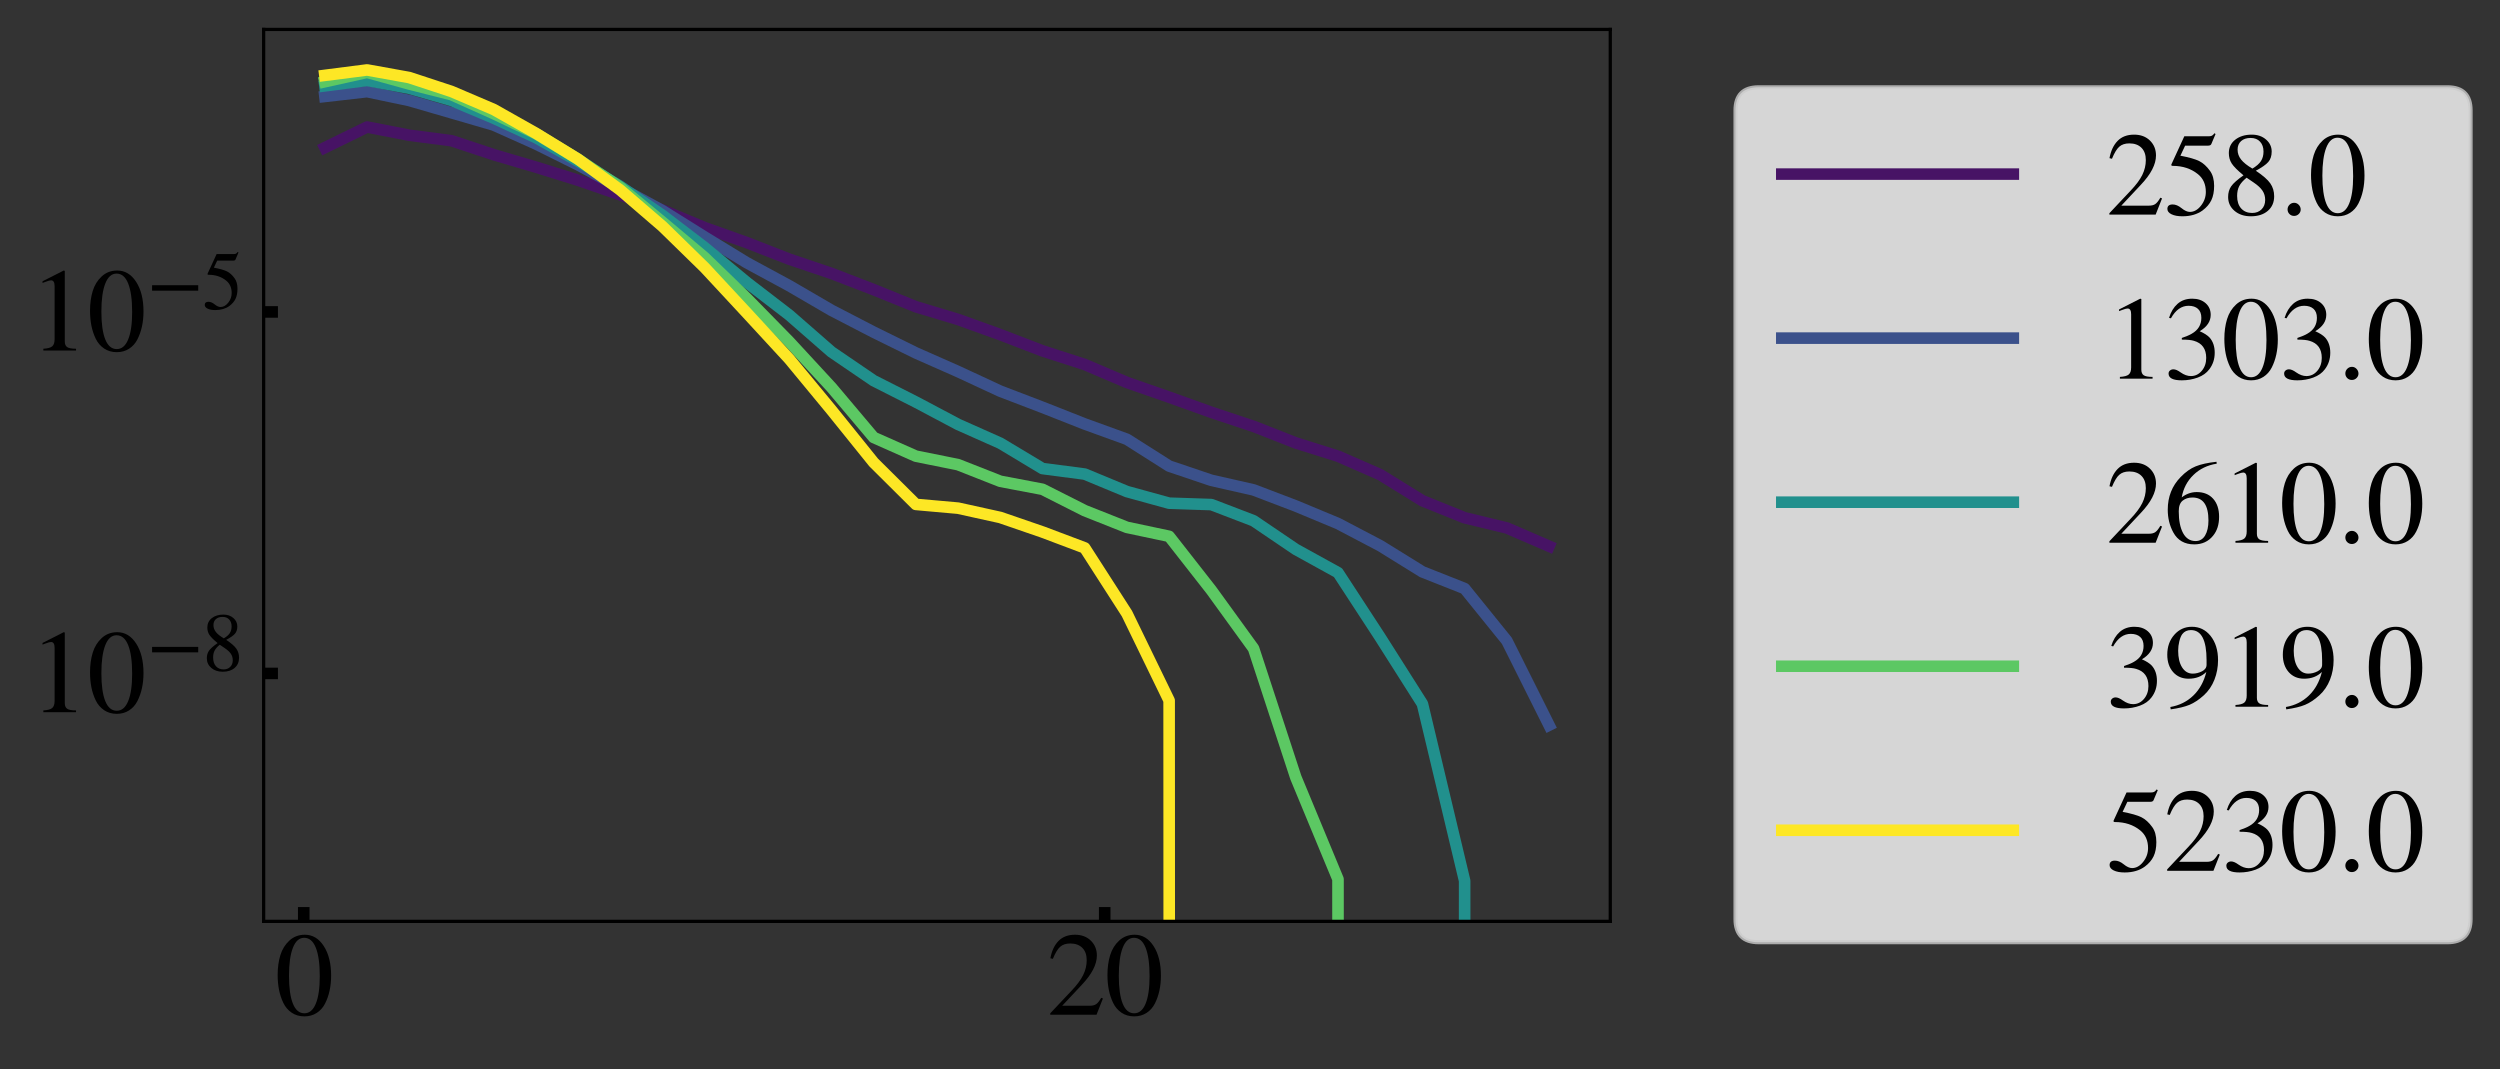 <?xml version="1.0" encoding="utf-8" standalone="no"?>
<!DOCTYPE svg PUBLIC "-//W3C//DTD SVG 1.1//EN"
  "http://www.w3.org/Graphics/SVG/1.1/DTD/svg11.dtd">
<svg xmlns:xlink="http://www.w3.org/1999/xlink" width="612.229pt" height="261.849pt" viewBox="0 0 612.229 261.849" xmlns="http://www.w3.org/2000/svg" version="1.1">
 <rect x="0" y="0" width="612.229" height="261.849" fill="#333333" stroke="none"/>
 <defs>
  <style type="text/css">*{stroke-linejoin: round; stroke-linecap: butt}</style>
 </defs>
 <g id="figure_1">
  <g id="patch_1">
   <path d="M 0 261.849 
L 612.229 261.849 
L 612.229 0 
L 0 0 
L 0 261.849 
z
" style="fill: none"/>
  </g>
  <g id="axes_1">
   <g id="patch_2">
    <path d="M 64.565 225.634 
L 394.343 225.634 
L 394.343 7.2 
L 64.565 7.2 
L 64.565 225.634 
z
" style="fill: none"/>
   </g>
   <g id="matplotlib.axis_1">
    <g id="xtick_1">
     <g id="line2d_1">
      <defs>
       <path id="ma6364cefb7" d="M 0 0 
L 0 -3.5 
" style="stroke: #000000; stroke-width: 2.835"/>
      </defs>
      <g>
       <use xlink:href="#ma6364cefb7" x="74.386" y="225.634" style="stroke: #000000; stroke-width: 2.835"/>
      </g>
     </g>
     <g id="text_1">
      <!-- 0 -->
      <g transform="translate(67.298 248.496) scale(0.283 -0.283)">
       <defs>
        <path id="STIXGeneral-Regular-30" d="M 3046 2112 
Q 3046 1683 2963 1302 
Q 2880 922 2717 602 
Q 2554 282 2266 96 
Q 1978 -90 1600 -90 
Q 1210 -90 915 108 
Q 621 307 461 640 
Q 301 973 227 1350 
Q 154 1728 154 2150 
Q 154 2746 301 3222 
Q 448 3699 790 4012 
Q 1133 4326 1626 4326 
Q 2253 4326 2649 3712 
Q 3046 3098 3046 2112 
z
M 2432 2080 
Q 2432 3091 2217 3625 
Q 2003 4160 1587 4160 
Q 1190 4160 979 3622 
Q 768 3085 768 2106 
Q 768 1120 979 598 
Q 1190 77 1600 77 
Q 2003 77 2217 598 
Q 2432 1120 2432 2080 
z
" transform="scale(0.016)"/>
       </defs>
       <use xlink:href="#STIXGeneral-Regular-30"/>
      </g>
     </g>
    </g>
    <g id="xtick_2">
     <g id="line2d_2">
      <g>
       <use xlink:href="#ma6364cefb7" x="270.533" y="225.634" style="stroke: #000000; stroke-width: 2.835"/>
      </g>
     </g>
     <g id="text_2">
      <!-- 20 -->
      <g transform="translate(256.358 248.496) scale(0.283 -0.283)">
       <defs>
        <path id="STIXGeneral-Regular-32" d="M 3034 877 
L 2688 0 
L 186 0 
L 186 77 
L 1325 1286 
Q 1773 1754 1965 2144 
Q 2157 2534 2157 2950 
Q 2157 3379 1920 3616 
Q 1683 3853 1267 3853 
Q 922 3853 720 3673 
Q 518 3494 326 3021 
L 192 3053 
Q 301 3648 630 3987 
Q 960 4326 1523 4326 
Q 2054 4326 2380 4006 
Q 2707 3686 2707 3200 
Q 2707 2477 1888 1613 
L 832 486 
L 2330 486 
Q 2541 486 2665 569 
Q 2790 653 2944 915 
L 3034 877 
z
" transform="scale(0.016)"/>
       </defs>
       <use xlink:href="#STIXGeneral-Regular-32"/>
       <use xlink:href="#STIXGeneral-Regular-30" x="50"/>
      </g>
     </g>
    </g>
   </g>
   <g id="matplotlib.axis_2">
    <g id="ytick_1">
     <g id="line2d_3">
      <defs>
       <path id="m69a7071c3c" d="M 0 0 
L 3.5 0 
" style="stroke: #000000; stroke-width: 2.835"/>
      </defs>
      <g>
       <use xlink:href="#m69a7071c3c" x="64.565" y="164.919" style="stroke: #000000; stroke-width: 2.835"/>
      </g>
     </g>
     <g id="text_3">
      <!-- $\mathdefault{10^{-8}}$ -->
      <g transform="translate(7.2 174.6) scale(0.283 -0.283)">
       <defs>
        <path id="STIXGeneral-Regular-31" d="M 2522 0 
L 755 0 
L 755 96 
Q 1107 115 1235 227 
Q 1363 339 1363 608 
L 1363 3482 
Q 1363 3795 1171 3795 
Q 1082 3795 883 3718 
L 710 3654 
L 710 3744 
L 1856 4326 
L 1914 4307 
L 1914 486 
Q 1914 275 2042 185 
Q 2170 96 2522 96 
L 2522 0 
z
" transform="scale(0.016)"/>
        <path id="STIXGeneral-Regular-2212" d="M 3974 1408 
L 410 1408 
L 410 1830 
L 3974 1830 
L 3974 1408 
z
" transform="scale(0.016)"/>
        <path id="STIXGeneral-Regular-38" d="M 2848 992 
Q 2848 499 2505 204 
Q 2163 -90 1587 -90 
Q 1050 -90 704 204 
Q 358 499 358 954 
Q 358 1293 524 1533 
Q 691 1773 1190 2125 
Q 710 2522 553 2765 
Q 397 3008 397 3328 
Q 397 3782 745 4054 
Q 1094 4326 1638 4326 
Q 2106 4326 2410 4060 
Q 2714 3795 2714 3411 
Q 2714 3059 2531 2848 
Q 2349 2637 1856 2374 
Q 2432 1990 2640 1689 
Q 2848 1389 2848 992 
z
M 2272 3411 
Q 2272 3744 2086 3945 
Q 1901 4147 1574 4147 
Q 1248 4147 1059 3977 
Q 870 3808 870 3513 
Q 870 3219 1059 2979 
Q 1248 2739 1670 2490 
Q 1997 2682 2134 2896 
Q 2272 3110 2272 3411 
z
M 1734 1741 
L 1357 1997 
Q 1075 1766 960 1545 
Q 845 1325 845 1011 
Q 845 576 1065 333 
Q 1286 90 1658 90 
Q 1971 90 2166 285 
Q 2362 480 2362 794 
Q 2362 1082 2214 1299 
Q 2067 1517 1734 1741 
z
" transform="scale(0.016)"/>
       </defs>
       <use xlink:href="#STIXGeneral-Regular-31" transform="translate(0 0.684)"/>
       <use xlink:href="#STIXGeneral-Regular-30" transform="translate(50 0.684)"/>
       <use xlink:href="#STIXGeneral-Regular-2212" transform="translate(101.575 36.684) scale(0.7)"/>
       <use xlink:href="#STIXGeneral-Regular-38" transform="translate(149.525 36.684) scale(0.7)"/>
      </g>
     </g>
    </g>
    <g id="ytick_2">
     <g id="line2d_4">
      <g>
       <use xlink:href="#m69a7071c3c" x="64.565" y="76.394" style="stroke: #000000; stroke-width: 2.835"/>
      </g>
     </g>
     <g id="text_4">
      <!-- $\mathdefault{10^{-5}}$ -->
      <g transform="translate(7.2 86.075) scale(0.283 -0.283)">
       <defs>
        <path id="STIXGeneral-Regular-35" d="M 2803 4358 
L 2573 3814 
Q 2534 3731 2400 3731 
L 1158 3731 
L 902 3187 
Q 1606 3053 1920 2896 
Q 2234 2739 2502 2368 
Q 2726 2061 2726 1555 
Q 2726 1094 2576 780 
Q 2426 467 2099 224 
Q 1664 -90 1011 -90 
Q 646 -90 422 19 
Q 198 128 198 307 
Q 198 550 486 550 
Q 717 550 960 352 
Q 1210 147 1414 147 
Q 1747 147 2012 480 
Q 2278 813 2278 1229 
Q 2278 1843 1850 2189 
Q 1293 2637 486 2637 
Q 410 2637 410 2688 
L 416 2720 
L 1114 4237 
L 2438 4237 
Q 2547 4237 2608 4269 
Q 2669 4301 2746 4403 
L 2803 4358 
z
" transform="scale(0.016)"/>
       </defs>
       <use xlink:href="#STIXGeneral-Regular-31" transform="translate(0 0.842)"/>
       <use xlink:href="#STIXGeneral-Regular-30" transform="translate(50 0.842)"/>
       <use xlink:href="#STIXGeneral-Regular-2212" transform="translate(101.575 36.842) scale(0.7)"/>
       <use xlink:href="#STIXGeneral-Regular-35" transform="translate(149.525 36.842) scale(0.7)"/>
      </g>
     </g>
    </g>
   </g>
   <g id="line2d_5">
    <path d="M 79.555 36.156 
L 89.893 31.107 
L 100.231 33.119 
L 110.569 34.458 
L 120.906 37.887 
L 131.244 40.932 
L 141.582 44.15 
L 151.92 47.718 
L 162.258 51.451 
L 172.596 55.757 
L 182.934 59.435 
L 193.271 63.465 
L 203.609 66.957 
L 213.947 70.933 
L 224.285 75.122 
L 234.623 78.233 
L 244.961 81.957 
L 255.299 85.929 
L 265.637 89.267 
L 275.974 93.668 
L 286.312 97.266 
L 296.65 100.974 
L 306.988 104.413 
L 317.326 108.472 
L 327.664 111.717 
L 338.002 116.241 
L 348.339 122.633 
L 358.677 126.797 
L 369.015 129.297 
L 379.353 133.763 
" clip-path="url(#p3105859059)" style="fill: none; stroke: #471365; stroke-width: 2.835; stroke-linecap: square"/>
   </g>
   <g id="line2d_6">
    <path d="M 79.555 23.625 
L 89.893 22.444 
L 100.231 24.615 
L 110.569 27.618 
L 120.906 30.63 
L 131.244 35.26 
L 141.582 40.388 
L 151.92 45.987 
L 162.258 51.598 
L 172.596 58.061 
L 182.934 64.376 
L 193.271 69.971 
L 203.609 75.988 
L 213.947 81.34 
L 224.285 86.43 
L 234.623 90.999 
L 244.961 95.798 
L 255.299 99.752 
L 265.637 103.83 
L 275.974 107.578 
L 286.312 114.138 
L 296.65 117.631 
L 306.988 119.973 
L 317.326 123.914 
L 327.664 128.216 
L 338.002 133.643 
L 348.339 140.044 
L 358.677 144.137 
L 369.015 156.926 
L 379.353 177.592 
" clip-path="url(#p3105859059)" style="fill: none; stroke: #3b518b; stroke-width: 2.835; stroke-linecap: square"/>
   </g>
   <g id="line2d_7">
    <path d="M 79.555 21.026 
L 89.893 19.694 
L 100.231 21.61 
L 110.569 24.593 
L 120.906 28.937 
L 131.244 33.707 
L 141.582 39.486 
L 151.92 45.647 
L 162.258 52.737 
L 172.596 60.633 
L 182.934 69.197 
L 193.271 77.149 
L 203.609 86.176 
L 213.947 93.222 
L 224.285 98.455 
L 234.623 103.935 
L 244.961 108.54 
L 255.299 114.745 
L 265.637 116.099 
L 275.974 120.382 
L 286.312 123.227 
L 296.65 123.568 
L 306.988 127.529 
L 317.326 134.539 
L 327.664 140.239 
L 338.002 156.083 
L 348.339 172.378 
L 358.677 215.705 
L 358.694 262.849 
" clip-path="url(#p3105859059)" style="fill: none; stroke: #21908d; stroke-width: 2.835; stroke-linecap: square"/>
   </g>
   <g id="line2d_8">
    <path d="M 79.555 20.018 
L 89.893 17.72 
L 100.231 20.575 
L 110.569 23.19 
L 120.906 27.827 
L 131.244 32.741 
L 141.582 39.005 
L 151.92 45.882 
L 162.258 54.41 
L 172.596 63.086 
L 182.934 73.107 
L 193.271 83.661 
L 203.609 94.862 
L 213.947 107.124 
L 224.285 111.708 
L 234.623 113.794 
L 244.961 117.862 
L 255.299 119.825 
L 265.637 125.05 
L 275.974 129.149 
L 286.312 131.337 
L 296.65 144.542 
L 306.988 158.817 
L 317.326 190.369 
L 327.664 215.302 
L 327.681 262.849 
" clip-path="url(#p3105859059)" style="fill: none; stroke: #5cc863; stroke-width: 2.835; stroke-linecap: square"/>
   </g>
   <g id="line2d_9">
    <path d="M 79.555 18.456 
L 89.893 17.129 
L 100.231 18.996 
L 110.569 22.403 
L 120.906 26.814 
L 131.244 32.646 
L 141.582 38.995 
L 151.92 46.563 
L 162.258 55.459 
L 172.596 65.56 
L 182.934 76.695 
L 193.271 87.911 
L 203.609 100.424 
L 213.947 113.255 
L 224.285 123.523 
L 234.623 124.444 
L 244.961 126.725 
L 255.299 130.282 
L 265.637 134.178 
L 275.974 150.261 
L 286.312 171.552 
L 286.345 262.849 
" clip-path="url(#p3105859059)" style="fill: none; stroke: #fde725; stroke-width: 2.835; stroke-linecap: square"/>
   </g>
   <g id="patch_3">
    <path d="M 64.565 225.634 
L 64.565 7.2 
" style="fill: none; stroke: #000000; stroke-width: 0.8; stroke-linejoin: miter; stroke-linecap: square"/>
   </g>
   <g id="patch_4">
    <path d="M 394.343 225.634 
L 394.343 7.2 
" style="fill: none; stroke: #000000; stroke-width: 0.8; stroke-linejoin: miter; stroke-linecap: square"/>
   </g>
   <g id="patch_5">
    <path d="M 64.565 225.634 
L 394.343 225.634 
" style="fill: none; stroke: #000000; stroke-width: 0.8; stroke-linejoin: miter; stroke-linecap: square"/>
   </g>
   <g id="patch_6">
    <path d="M 64.565 7.2 
L 394.343 7.2 
" style="fill: none; stroke: #000000; stroke-width: 0.8; stroke-linejoin: miter; stroke-linecap: square"/>
   </g>
   <g id="legend_1">
    <g id="patch_7">
     <path d="M 430.677 230.744 
L 599.359 230.744 
Q 605.029 230.744 605.029 225.074 
L 605.029 27.045 
Q 605.029 21.375 599.359 21.375 
L 430.677 21.375 
Q 425.007 21.375 425.007 27.045 
L 425.007 225.074 
Q 425.007 230.744 430.677 230.744 
z
" style="fill: #ffffff; opacity: 0.8; stroke: #cccccc; stroke-linejoin: miter"/>
    </g>
    <g id="line2d_10">
     <path d="M 436.347 42.638 
L 464.697 42.638 
L 493.047 42.638 
" style="fill: none; stroke: #471365; stroke-width: 2.835; stroke-linecap: square"/>
    </g>
    <g id="text_5">
     <!-- 258.0 -->
     <g transform="translate(515.727 52.56) scale(0.283 -0.283)">
      <defs>
       <path id="STIXGeneral-Regular-2e" d="M 1158 275 
Q 1158 134 1052 32 
Q 947 -70 800 -70 
Q 653 -70 550 32 
Q 448 134 448 281 
Q 448 429 553 534 
Q 659 640 806 640 
Q 947 640 1052 531 
Q 1158 422 1158 275 
z
" transform="scale(0.016)"/>
      </defs>
      <use xlink:href="#STIXGeneral-Regular-32"/>
      <use xlink:href="#STIXGeneral-Regular-35" x="50"/>
      <use xlink:href="#STIXGeneral-Regular-38" x="100"/>
      <use xlink:href="#STIXGeneral-Regular-2e" x="150"/>
      <use xlink:href="#STIXGeneral-Regular-30" x="175"/>
     </g>
    </g>
    <g id="line2d_11">
     <path d="M 436.347 82.81 
L 464.697 82.81 
L 493.047 82.81 
" style="fill: none; stroke: #3b518b; stroke-width: 2.835; stroke-linecap: square"/>
    </g>
    <g id="text_6">
     <!-- 1303.0 -->
     <g transform="translate(515.727 92.733) scale(0.283 -0.283)">
      <defs>
       <path id="STIXGeneral-Regular-33" d="M 390 3264 
L 288 3290 
Q 435 3770 748 4048 
Q 1062 4326 1542 4326 
Q 1990 4326 2265 4083 
Q 2541 3840 2541 3450 
Q 2541 2925 1946 2566 
Q 2298 2413 2477 2227 
Q 2758 1914 2758 1402 
Q 2758 890 2464 506 
Q 2246 211 1840 60 
Q 1434 -90 979 -90 
Q 262 -90 262 275 
Q 262 378 339 442 
Q 416 506 525 506 
Q 685 506 915 339 
Q 1197 141 1466 141 
Q 1818 141 2058 425 
Q 2298 710 2298 1120 
Q 2298 1856 1632 2048 
Q 1434 2112 979 2112 
L 979 2202 
Q 1338 2323 1517 2432 
Q 2035 2726 2035 3290 
Q 2035 3610 1852 3776 
Q 1670 3942 1344 3942 
Q 768 3942 390 3264 
z
" transform="scale(0.016)"/>
      </defs>
      <use xlink:href="#STIXGeneral-Regular-31"/>
      <use xlink:href="#STIXGeneral-Regular-33" x="50"/>
      <use xlink:href="#STIXGeneral-Regular-30" x="100"/>
      <use xlink:href="#STIXGeneral-Regular-33" x="150"/>
      <use xlink:href="#STIXGeneral-Regular-2e" x="200"/>
      <use xlink:href="#STIXGeneral-Regular-30" x="225"/>
     </g>
    </g>
    <g id="line2d_12">
     <path d="M 436.347 122.983 
L 464.697 122.983 
L 493.047 122.983 
" style="fill: none; stroke: #21908d; stroke-width: 2.835; stroke-linecap: square"/>
    </g>
    <g id="text_7">
     <!-- 2610.0 -->
     <g transform="translate(515.727 132.906) scale(0.283 -0.283)">
      <defs>
       <path id="STIXGeneral-Regular-36" d="M 2854 4378 
L 2867 4275 
Q 2112 4154 1606 3664 
Q 1101 3174 973 2451 
Q 1344 2739 1786 2739 
Q 2349 2739 2672 2380 
Q 2995 2022 2995 1402 
Q 2995 774 2669 378 
Q 2291 -90 1651 -90 
Q 870 -90 518 557 
Q 218 1107 218 1786 
Q 218 2835 915 3552 
Q 1312 3962 1731 4131 
Q 2150 4301 2854 4378 
z
M 2419 1203 
Q 2419 2445 1555 2445 
Q 1235 2445 1024 2275 
Q 813 2106 813 1702 
Q 813 954 1046 522 
Q 1280 90 1722 90 
Q 2061 90 2240 394 
Q 2419 698 2419 1203 
z
" transform="scale(0.016)"/>
      </defs>
      <use xlink:href="#STIXGeneral-Regular-32"/>
      <use xlink:href="#STIXGeneral-Regular-36" x="50"/>
      <use xlink:href="#STIXGeneral-Regular-31" x="100"/>
      <use xlink:href="#STIXGeneral-Regular-30" x="150"/>
      <use xlink:href="#STIXGeneral-Regular-2e" x="200"/>
      <use xlink:href="#STIXGeneral-Regular-30" x="225"/>
     </g>
    </g>
    <g id="line2d_13">
     <path d="M 436.347 163.156 
L 464.697 163.156 
L 493.047 163.156 
" style="fill: none; stroke: #5cc863; stroke-width: 2.835; stroke-linecap: square"/>
    </g>
    <g id="text_8">
     <!-- 3919.0 -->
     <g transform="translate(515.727 173.079) scale(0.283 -0.283)">
      <defs>
       <path id="STIXGeneral-Regular-39" d="M 378 -141 
L 358 -13 
Q 1094 115 1603 608 
Q 2112 1101 2304 1882 
Q 1933 1517 1344 1517 
Q 826 1517 509 1875 
Q 192 2234 192 2816 
Q 192 3462 573 3894 
Q 954 4326 1523 4326 
Q 2131 4326 2528 3840 
Q 2938 3328 2938 2522 
Q 2938 1958 2742 1462 
Q 2547 966 2170 621 
Q 1773 262 1395 105 
Q 1018 -51 378 -141 
z
M 2317 2272 
L 2317 2522 
Q 2317 4147 1472 4147 
Q 1171 4147 1005 3930 
Q 909 3802 845 3546 
Q 781 3290 781 3034 
Q 781 2464 995 2128 
Q 1210 1792 1568 1792 
Q 1824 1792 2070 1917 
Q 2317 2042 2317 2272 
z
" transform="scale(0.016)"/>
      </defs>
      <use xlink:href="#STIXGeneral-Regular-33"/>
      <use xlink:href="#STIXGeneral-Regular-39" x="50"/>
      <use xlink:href="#STIXGeneral-Regular-31" x="100"/>
      <use xlink:href="#STIXGeneral-Regular-39" x="150"/>
      <use xlink:href="#STIXGeneral-Regular-2e" x="200"/>
      <use xlink:href="#STIXGeneral-Regular-30" x="225"/>
     </g>
    </g>
    <g id="line2d_14">
     <path d="M 436.347 203.329 
L 464.697 203.329 
L 493.047 203.329 
" style="fill: none; stroke: #fde725; stroke-width: 2.835; stroke-linecap: square"/>
    </g>
    <g id="text_9">
     <!-- 5230.0 -->
     <g transform="translate(515.727 213.251) scale(0.283 -0.283)">
      <use xlink:href="#STIXGeneral-Regular-35"/>
      <use xlink:href="#STIXGeneral-Regular-32" x="50"/>
      <use xlink:href="#STIXGeneral-Regular-33" x="100"/>
      <use xlink:href="#STIXGeneral-Regular-30" x="150"/>
      <use xlink:href="#STIXGeneral-Regular-2e" x="200"/>
      <use xlink:href="#STIXGeneral-Regular-30" x="225"/>
     </g>
    </g>
   </g>
  </g>
 </g>
 <defs>
  <clipPath id="p3105859059">
   <rect x="64.565" y="7.2" width="329.778" height="218.434"/>
  </clipPath>
 </defs>
</svg>
